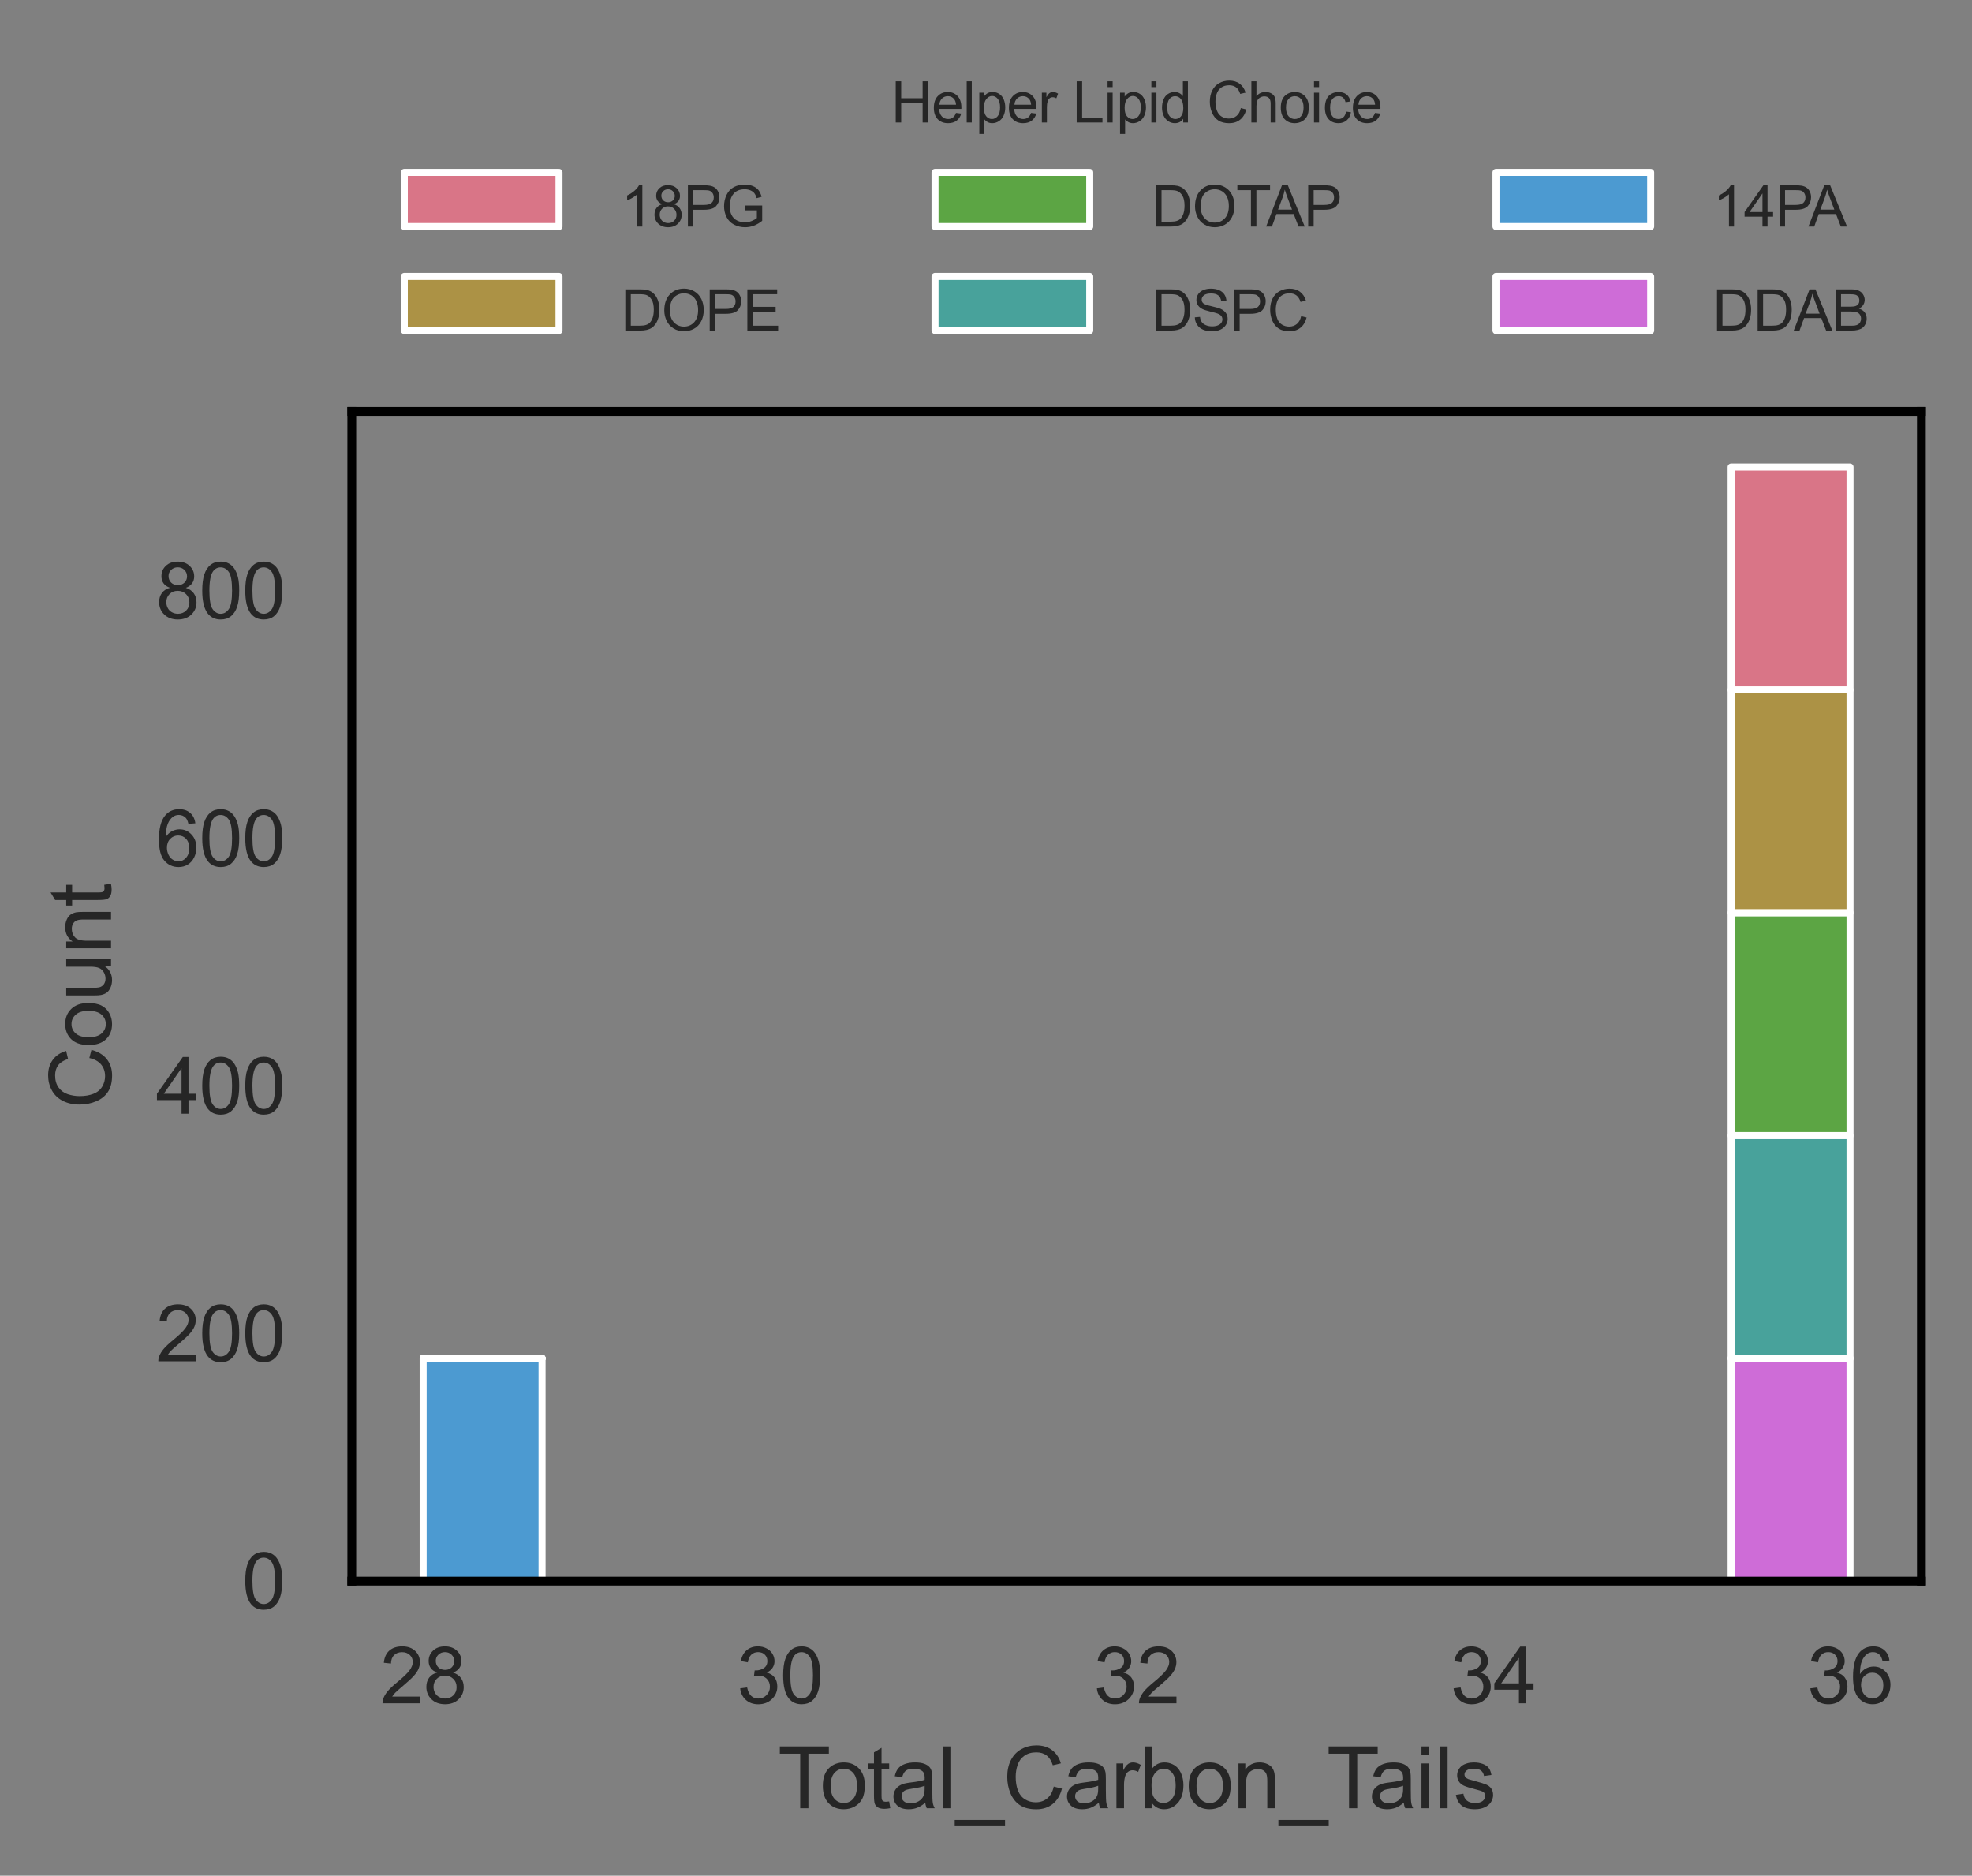 <?xml version="1.0" encoding="utf-8" standalone="no"?>
<!DOCTYPE svg PUBLIC "-//W3C//DTD SVG 1.1//EN"
  "http://www.w3.org/Graphics/SVG/1.1/DTD/svg11.dtd">
<svg xmlns:xlink="http://www.w3.org/1999/xlink" width="280.425pt" height="266.694pt" viewBox="0 0 280.425 266.694" xmlns="http://www.w3.org/2000/svg" version="1.1">
 <rect x="0" y="0" width="280.425" height="266.694" fill="#808080" stroke="none"/>
 <defs>
  <style type="text/css">*{stroke-linejoin: round; stroke-linecap: butt}</style>
 </defs>
 <g id="figure_1">
  <g id="patch_1">
   <path d="M 0 266.694 
L 280.425 266.694 
L 280.425 0 
L 0 0 
L 0 266.694 
z
" style="fill: none"/>
  </g>
  <g id="axes_1">
   <g id="patch_2">
    <path d="M 50.025 224.814 
L 273.225 224.814 
L 273.225 58.494 
L 50.025 58.494 
L 50.025 224.814 
z
" style="fill: none"/>
   </g>
   <g id="matplotlib.axis_1">
    <g id="xtick_1">
     <g id="text_1">
      <!-- 28 -->
      <g style="fill: #262626" transform="translate(54.054 242.187) scale(0.11 -0.11)">
       <defs>
        <path id="ArialMT-32" d="M 3222 541 
L 3222 0 
L 194 0 
Q 188 203 259 391 
Q 375 700 629 1000 
Q 884 1300 1366 1694 
Q 2113 2306 2375 2664 
Q 2638 3022 2638 3341 
Q 2638 3675 2398 3904 
Q 2159 4134 1775 4134 
Q 1369 4134 1125 3890 
Q 881 3647 878 3216 
L 300 3275 
Q 359 3922 746 4261 
Q 1134 4600 1788 4600 
Q 2447 4600 2831 4234 
Q 3216 3869 3216 3328 
Q 3216 3053 3103 2787 
Q 2991 2522 2730 2228 
Q 2469 1934 1863 1422 
Q 1356 997 1212 845 
Q 1069 694 975 541 
L 3222 541 
z
" transform="scale(0.016)"/>
        <path id="ArialMT-38" d="M 1131 2484 
Q 781 2613 612 2850 
Q 444 3088 444 3419 
Q 444 3919 803 4259 
Q 1163 4600 1759 4600 
Q 2359 4600 2725 4251 
Q 3091 3903 3091 3403 
Q 3091 3084 2923 2848 
Q 2756 2613 2416 2484 
Q 2838 2347 3058 2040 
Q 3278 1734 3278 1309 
Q 3278 722 2862 322 
Q 2447 -78 1769 -78 
Q 1091 -78 675 323 
Q 259 725 259 1325 
Q 259 1772 486 2073 
Q 713 2375 1131 2484 
z
M 1019 3438 
Q 1019 3113 1228 2906 
Q 1438 2700 1772 2700 
Q 2097 2700 2305 2904 
Q 2513 3109 2513 3406 
Q 2513 3716 2298 3927 
Q 2084 4138 1766 4138 
Q 1444 4138 1231 3931 
Q 1019 3725 1019 3438 
z
M 838 1322 
Q 838 1081 952 856 
Q 1066 631 1291 507 
Q 1516 384 1775 384 
Q 2178 384 2440 643 
Q 2703 903 2703 1303 
Q 2703 1709 2433 1975 
Q 2163 2241 1756 2241 
Q 1359 2241 1098 1978 
Q 838 1716 838 1322 
z
" transform="scale(0.016)"/>
       </defs>
       <use xlink:href="#ArialMT-32"/>
       <use xlink:href="#ArialMT-38" x="55.615"/>
      </g>
     </g>
    </g>
    <g id="xtick_2">
     <g id="text_2">
      <!-- 30 -->
      <g style="fill: #262626" transform="translate(104.781 242.187) scale(0.11 -0.11)">
       <defs>
        <path id="ArialMT-33" d="M 269 1209 
L 831 1284 
Q 928 806 1161 595 
Q 1394 384 1728 384 
Q 2125 384 2398 659 
Q 2672 934 2672 1341 
Q 2672 1728 2419 1979 
Q 2166 2231 1775 2231 
Q 1616 2231 1378 2169 
L 1441 2663 
Q 1497 2656 1531 2656 
Q 1891 2656 2178 2843 
Q 2466 3031 2466 3422 
Q 2466 3731 2256 3934 
Q 2047 4138 1716 4138 
Q 1388 4138 1169 3931 
Q 950 3725 888 3313 
L 325 3413 
Q 428 3978 793 4289 
Q 1159 4600 1703 4600 
Q 2078 4600 2393 4439 
Q 2709 4278 2876 4000 
Q 3044 3722 3044 3409 
Q 3044 3113 2884 2869 
Q 2725 2625 2413 2481 
Q 2819 2388 3044 2092 
Q 3269 1797 3269 1353 
Q 3269 753 2831 336 
Q 2394 -81 1725 -81 
Q 1122 -81 723 278 
Q 325 638 269 1209 
z
" transform="scale(0.016)"/>
        <path id="ArialMT-30" d="M 266 2259 
Q 266 3072 433 3567 
Q 600 4063 929 4331 
Q 1259 4600 1759 4600 
Q 2128 4600 2406 4451 
Q 2684 4303 2865 4023 
Q 3047 3744 3150 3342 
Q 3253 2941 3253 2259 
Q 3253 1453 3087 958 
Q 2922 463 2592 192 
Q 2263 -78 1759 -78 
Q 1097 -78 719 397 
Q 266 969 266 2259 
z
M 844 2259 
Q 844 1131 1108 757 
Q 1372 384 1759 384 
Q 2147 384 2411 759 
Q 2675 1134 2675 2259 
Q 2675 3391 2411 3762 
Q 2147 4134 1753 4134 
Q 1366 4134 1134 3806 
Q 844 3388 844 2259 
z
" transform="scale(0.016)"/>
       </defs>
       <use xlink:href="#ArialMT-33"/>
       <use xlink:href="#ArialMT-30" x="55.615"/>
      </g>
     </g>
    </g>
    <g id="xtick_3">
     <g id="text_3">
      <!-- 32 -->
      <g style="fill: #262626" transform="translate(155.508 242.187) scale(0.11 -0.11)">
       <use xlink:href="#ArialMT-33"/>
       <use xlink:href="#ArialMT-32" x="55.615"/>
      </g>
     </g>
    </g>
    <g id="xtick_4">
     <g id="text_4">
      <!-- 34 -->
      <g style="fill: #262626" transform="translate(206.236 242.187) scale(0.11 -0.11)">
       <defs>
        <path id="ArialMT-34" d="M 2069 0 
L 2069 1097 
L 81 1097 
L 81 1613 
L 2172 4581 
L 2631 4581 
L 2631 1613 
L 3250 1613 
L 3250 1097 
L 2631 1097 
L 2631 0 
L 2069 0 
z
M 2069 1613 
L 2069 3678 
L 634 1613 
L 2069 1613 
z
" transform="scale(0.016)"/>
       </defs>
       <use xlink:href="#ArialMT-33"/>
       <use xlink:href="#ArialMT-34" x="55.615"/>
      </g>
     </g>
    </g>
    <g id="xtick_5">
     <g id="text_5">
      <!-- 36 -->
      <g style="fill: #262626" transform="translate(256.963 242.187) scale(0.11 -0.11)">
       <defs>
        <path id="ArialMT-36" d="M 3184 3459 
L 2625 3416 
Q 2550 3747 2413 3897 
Q 2184 4138 1850 4138 
Q 1581 4138 1378 3988 
Q 1113 3794 959 3422 
Q 806 3050 800 2363 
Q 1003 2672 1297 2822 
Q 1591 2972 1913 2972 
Q 2475 2972 2870 2558 
Q 3266 2144 3266 1488 
Q 3266 1056 3080 686 
Q 2894 316 2569 119 
Q 2244 -78 1831 -78 
Q 1128 -78 684 439 
Q 241 956 241 2144 
Q 241 3472 731 4075 
Q 1159 4600 1884 4600 
Q 2425 4600 2770 4297 
Q 3116 3994 3184 3459 
z
M 888 1484 
Q 888 1194 1011 928 
Q 1134 663 1356 523 
Q 1578 384 1822 384 
Q 2178 384 2434 671 
Q 2691 959 2691 1453 
Q 2691 1928 2437 2201 
Q 2184 2475 1800 2475 
Q 1419 2475 1153 2201 
Q 888 1928 888 1484 
z
" transform="scale(0.016)"/>
       </defs>
       <use xlink:href="#ArialMT-33"/>
       <use xlink:href="#ArialMT-36" x="55.615"/>
      </g>
     </g>
    </g>
    <g id="text_6">
     <!-- Total_Carbon_Tails -->
     <g style="fill: #262626" transform="translate(110.605 257.109) scale(0.12 -0.12)">
      <defs>
       <path id="ArialMT-54" d="M 1659 0 
L 1659 4041 
L 150 4041 
L 150 4581 
L 3781 4581 
L 3781 4041 
L 2266 4041 
L 2266 0 
L 1659 0 
z
" transform="scale(0.016)"/>
       <path id="ArialMT-6f" d="M 213 1659 
Q 213 2581 725 3025 
Q 1153 3394 1769 3394 
Q 2453 3394 2887 2945 
Q 3322 2497 3322 1706 
Q 3322 1066 3130 698 
Q 2938 331 2570 128 
Q 2203 -75 1769 -75 
Q 1072 -75 642 372 
Q 213 819 213 1659 
z
M 791 1659 
Q 791 1022 1069 705 
Q 1347 388 1769 388 
Q 2188 388 2466 706 
Q 2744 1025 2744 1678 
Q 2744 2294 2464 2611 
Q 2184 2928 1769 2928 
Q 1347 2928 1069 2612 
Q 791 2297 791 1659 
z
" transform="scale(0.016)"/>
       <path id="ArialMT-74" d="M 1650 503 
L 1731 6 
Q 1494 -44 1306 -44 
Q 1000 -44 831 53 
Q 663 150 594 308 
Q 525 466 525 972 
L 525 2881 
L 113 2881 
L 113 3319 
L 525 3319 
L 525 4141 
L 1084 4478 
L 1084 3319 
L 1650 3319 
L 1650 2881 
L 1084 2881 
L 1084 941 
Q 1084 700 1114 631 
Q 1144 563 1211 522 
Q 1278 481 1403 481 
Q 1497 481 1650 503 
z
" transform="scale(0.016)"/>
       <path id="ArialMT-61" d="M 2588 409 
Q 2275 144 1986 34 
Q 1697 -75 1366 -75 
Q 819 -75 525 192 
Q 231 459 231 875 
Q 231 1119 342 1320 
Q 453 1522 633 1644 
Q 813 1766 1038 1828 
Q 1203 1872 1538 1913 
Q 2219 1994 2541 2106 
Q 2544 2222 2544 2253 
Q 2544 2597 2384 2738 
Q 2169 2928 1744 2928 
Q 1347 2928 1158 2789 
Q 969 2650 878 2297 
L 328 2372 
Q 403 2725 575 2942 
Q 747 3159 1072 3276 
Q 1397 3394 1825 3394 
Q 2250 3394 2515 3294 
Q 2781 3194 2906 3042 
Q 3031 2891 3081 2659 
Q 3109 2516 3109 2141 
L 3109 1391 
Q 3109 606 3145 398 
Q 3181 191 3288 0 
L 2700 0 
Q 2613 175 2588 409 
z
M 2541 1666 
Q 2234 1541 1622 1453 
Q 1275 1403 1131 1340 
Q 988 1278 909 1158 
Q 831 1038 831 891 
Q 831 666 1001 516 
Q 1172 366 1500 366 
Q 1825 366 2078 508 
Q 2331 650 2450 897 
Q 2541 1088 2541 1459 
L 2541 1666 
z
" transform="scale(0.016)"/>
       <path id="ArialMT-6c" d="M 409 0 
L 409 4581 
L 972 4581 
L 972 0 
L 409 0 
z
" transform="scale(0.016)"/>
       <path id="ArialMT-5f" d="M -97 -1272 
L -97 -866 
L 3631 -866 
L 3631 -1272 
L -97 -1272 
z
" transform="scale(0.016)"/>
       <path id="ArialMT-43" d="M 3763 1606 
L 4369 1453 
Q 4178 706 3683 314 
Q 3188 -78 2472 -78 
Q 1731 -78 1267 223 
Q 803 525 561 1097 
Q 319 1669 319 2325 
Q 319 3041 592 3573 
Q 866 4106 1370 4382 
Q 1875 4659 2481 4659 
Q 3169 4659 3637 4309 
Q 4106 3959 4291 3325 
L 3694 3184 
Q 3534 3684 3231 3912 
Q 2928 4141 2469 4141 
Q 1941 4141 1586 3887 
Q 1231 3634 1087 3207 
Q 944 2781 944 2328 
Q 944 1744 1114 1308 
Q 1284 872 1643 656 
Q 2003 441 2422 441 
Q 2931 441 3284 734 
Q 3638 1028 3763 1606 
z
" transform="scale(0.016)"/>
       <path id="ArialMT-72" d="M 416 0 
L 416 3319 
L 922 3319 
L 922 2816 
Q 1116 3169 1280 3281 
Q 1444 3394 1641 3394 
Q 1925 3394 2219 3213 
L 2025 2691 
Q 1819 2813 1613 2813 
Q 1428 2813 1281 2702 
Q 1134 2591 1072 2394 
Q 978 2094 978 1738 
L 978 0 
L 416 0 
z
" transform="scale(0.016)"/>
       <path id="ArialMT-62" d="M 941 0 
L 419 0 
L 419 4581 
L 981 4581 
L 981 2947 
Q 1338 3394 1891 3394 
Q 2197 3394 2470 3270 
Q 2744 3147 2920 2923 
Q 3097 2700 3197 2384 
Q 3297 2069 3297 1709 
Q 3297 856 2875 390 
Q 2453 -75 1863 -75 
Q 1275 -75 941 416 
L 941 0 
z
M 934 1684 
Q 934 1088 1097 822 
Q 1363 388 1816 388 
Q 2184 388 2453 708 
Q 2722 1028 2722 1663 
Q 2722 2313 2464 2622 
Q 2206 2931 1841 2931 
Q 1472 2931 1203 2611 
Q 934 2291 934 1684 
z
" transform="scale(0.016)"/>
       <path id="ArialMT-6e" d="M 422 0 
L 422 3319 
L 928 3319 
L 928 2847 
Q 1294 3394 1984 3394 
Q 2284 3394 2536 3286 
Q 2788 3178 2913 3003 
Q 3038 2828 3088 2588 
Q 3119 2431 3119 2041 
L 3119 0 
L 2556 0 
L 2556 2019 
Q 2556 2363 2490 2533 
Q 2425 2703 2258 2804 
Q 2091 2906 1866 2906 
Q 1506 2906 1245 2678 
Q 984 2450 984 1813 
L 984 0 
L 422 0 
z
" transform="scale(0.016)"/>
       <path id="ArialMT-69" d="M 425 3934 
L 425 4581 
L 988 4581 
L 988 3934 
L 425 3934 
z
M 425 0 
L 425 3319 
L 988 3319 
L 988 0 
L 425 0 
z
" transform="scale(0.016)"/>
       <path id="ArialMT-73" d="M 197 991 
L 753 1078 
Q 800 744 1014 566 
Q 1228 388 1613 388 
Q 2000 388 2187 545 
Q 2375 703 2375 916 
Q 2375 1106 2209 1216 
Q 2094 1291 1634 1406 
Q 1016 1563 777 1677 
Q 538 1791 414 1992 
Q 291 2194 291 2438 
Q 291 2659 392 2848 
Q 494 3038 669 3163 
Q 800 3259 1026 3326 
Q 1253 3394 1513 3394 
Q 1903 3394 2198 3281 
Q 2494 3169 2634 2976 
Q 2775 2784 2828 2463 
L 2278 2388 
Q 2241 2644 2061 2787 
Q 1881 2931 1553 2931 
Q 1166 2931 1000 2803 
Q 834 2675 834 2503 
Q 834 2394 903 2306 
Q 972 2216 1119 2156 
Q 1203 2125 1616 2013 
Q 2213 1853 2448 1751 
Q 2684 1650 2818 1456 
Q 2953 1263 2953 975 
Q 2953 694 2789 445 
Q 2625 197 2315 61 
Q 2006 -75 1616 -75 
Q 969 -75 630 194 
Q 291 463 197 991 
z
" transform="scale(0.016)"/>
      </defs>
      <use xlink:href="#ArialMT-54"/>
      <use xlink:href="#ArialMT-6f" x="49.959"/>
      <use xlink:href="#ArialMT-74" x="105.574"/>
      <use xlink:href="#ArialMT-61" x="133.357"/>
      <use xlink:href="#ArialMT-6c" x="188.973"/>
      <use xlink:href="#ArialMT-5f" x="211.189"/>
      <use xlink:href="#ArialMT-43" x="266.805"/>
      <use xlink:href="#ArialMT-61" x="339.021"/>
      <use xlink:href="#ArialMT-72" x="394.637"/>
      <use xlink:href="#ArialMT-62" x="427.938"/>
      <use xlink:href="#ArialMT-6f" x="483.553"/>
      <use xlink:href="#ArialMT-6e" x="539.168"/>
      <use xlink:href="#ArialMT-5f" x="594.783"/>
      <use xlink:href="#ArialMT-54" x="650.398"/>
      <use xlink:href="#ArialMT-61" x="700.357"/>
      <use xlink:href="#ArialMT-69" x="755.973"/>
      <use xlink:href="#ArialMT-6c" x="778.189"/>
      <use xlink:href="#ArialMT-73" x="800.406"/>
     </g>
    </g>
   </g>
   <g id="matplotlib.axis_2">
    <g id="ytick_1">
     <g id="text_7">
      <!-- 0 -->
      <g style="fill: #262626" transform="translate(34.408 228.751) scale(0.11 -0.11)">
       <use xlink:href="#ArialMT-30"/>
      </g>
     </g>
    </g>
    <g id="ytick_2">
     <g id="text_8">
      <!-- 200 -->
      <g style="fill: #262626" transform="translate(22.174 193.551) scale(0.11 -0.11)">
       <use xlink:href="#ArialMT-32"/>
       <use xlink:href="#ArialMT-30" x="55.615"/>
       <use xlink:href="#ArialMT-30" x="111.23"/>
      </g>
     </g>
    </g>
    <g id="ytick_3">
     <g id="text_9">
      <!-- 400 -->
      <g style="fill: #262626" transform="translate(22.174 158.351) scale(0.11 -0.11)">
       <use xlink:href="#ArialMT-34"/>
       <use xlink:href="#ArialMT-30" x="55.615"/>
       <use xlink:href="#ArialMT-30" x="111.23"/>
      </g>
     </g>
    </g>
    <g id="ytick_4">
     <g id="text_10">
      <!-- 600 -->
      <g style="fill: #262626" transform="translate(22.174 123.151) scale(0.11 -0.11)">
       <use xlink:href="#ArialMT-36"/>
       <use xlink:href="#ArialMT-30" x="55.615"/>
       <use xlink:href="#ArialMT-30" x="111.23"/>
      </g>
     </g>
    </g>
    <g id="ytick_5">
     <g id="text_11">
      <!-- 800 -->
      <g style="fill: #262626" transform="translate(22.174 87.951) scale(0.11 -0.11)">
       <use xlink:href="#ArialMT-38"/>
       <use xlink:href="#ArialMT-30" x="55.615"/>
       <use xlink:href="#ArialMT-30" x="111.23"/>
      </g>
     </g>
    </g>
    <g id="text_12">
     <!-- Count -->
     <g style="fill: #262626" transform="translate(15.789 157.663) rotate(-90) scale(0.12 -0.12)">
      <defs>
       <path id="ArialMT-75" d="M 2597 0 
L 2597 488 
Q 2209 -75 1544 -75 
Q 1250 -75 995 37 
Q 741 150 617 320 
Q 494 491 444 738 
Q 409 903 409 1263 
L 409 3319 
L 972 3319 
L 972 1478 
Q 972 1038 1006 884 
Q 1059 663 1231 536 
Q 1403 409 1656 409 
Q 1909 409 2131 539 
Q 2353 669 2445 892 
Q 2538 1116 2538 1541 
L 2538 3319 
L 3100 3319 
L 3100 0 
L 2597 0 
z
" transform="scale(0.016)"/>
      </defs>
      <use xlink:href="#ArialMT-43"/>
      <use xlink:href="#ArialMT-6f" x="72.217"/>
      <use xlink:href="#ArialMT-75" x="127.832"/>
      <use xlink:href="#ArialMT-6e" x="183.447"/>
      <use xlink:href="#ArialMT-74" x="239.062"/>
     </g>
    </g>
   </g>
   <g id="patch_3">
    <path d="M 60.171 224.814 
L 77.08 224.814 
L 77.08 224.814 
L 60.171 224.814 
z
" clip-path="url(#pda7e14e24a)" style="fill: #e866f4; fill-opacity: 0.75; stroke: #ffffff; stroke-linejoin: miter"/>
   </g>
   <g id="patch_4">
    <path d="M 77.08 224.814 
L 93.989 224.814 
L 93.989 224.814 
L 77.08 224.814 
z
" clip-path="url(#pda7e14e24a)" style="fill: #e866f4; fill-opacity: 0.75; stroke: #ffffff; stroke-linejoin: miter"/>
   </g>
   <g id="patch_5">
    <path d="M 93.989 224.814 
L 110.898 224.814 
L 110.898 224.814 
L 93.989 224.814 
z
" clip-path="url(#pda7e14e24a)" style="fill: #e866f4; fill-opacity: 0.75; stroke: #ffffff; stroke-linejoin: miter"/>
   </g>
   <g id="patch_6">
    <path d="M 110.898 224.814 
L 127.807 224.814 
L 127.807 224.814 
L 110.898 224.814 
z
" clip-path="url(#pda7e14e24a)" style="fill: #e866f4; fill-opacity: 0.75; stroke: #ffffff; stroke-linejoin: miter"/>
   </g>
   <g id="patch_7">
    <path d="M 127.807 224.814 
L 144.716 224.814 
L 144.716 224.814 
L 127.807 224.814 
z
" clip-path="url(#pda7e14e24a)" style="fill: #e866f4; fill-opacity: 0.75; stroke: #ffffff; stroke-linejoin: miter"/>
   </g>
   <g id="patch_8">
    <path d="M 144.716 224.814 
L 161.625 224.814 
L 161.625 224.814 
L 144.716 224.814 
z
" clip-path="url(#pda7e14e24a)" style="fill: #e866f4; fill-opacity: 0.75; stroke: #ffffff; stroke-linejoin: miter"/>
   </g>
   <g id="patch_9">
    <path d="M 161.625 224.814 
L 178.535 224.814 
L 178.535 224.814 
L 161.625 224.814 
z
" clip-path="url(#pda7e14e24a)" style="fill: #e866f4; fill-opacity: 0.75; stroke: #ffffff; stroke-linejoin: miter"/>
   </g>
   <g id="patch_10">
    <path d="M 178.535 224.814 
L 195.444 224.814 
L 195.444 224.814 
L 178.535 224.814 
z
" clip-path="url(#pda7e14e24a)" style="fill: #e866f4; fill-opacity: 0.75; stroke: #ffffff; stroke-linejoin: miter"/>
   </g>
   <g id="patch_11">
    <path d="M 195.444 224.814 
L 212.353 224.814 
L 212.353 224.814 
L 195.444 224.814 
z
" clip-path="url(#pda7e14e24a)" style="fill: #e866f4; fill-opacity: 0.75; stroke: #ffffff; stroke-linejoin: miter"/>
   </g>
   <g id="patch_12">
    <path d="M 212.353 224.814 
L 229.262 224.814 
L 229.262 224.814 
L 212.353 224.814 
z
" clip-path="url(#pda7e14e24a)" style="fill: #e866f4; fill-opacity: 0.75; stroke: #ffffff; stroke-linejoin: miter"/>
   </g>
   <g id="patch_13">
    <path d="M 229.262 224.814 
L 246.171 224.814 
L 246.171 224.814 
L 229.262 224.814 
z
" clip-path="url(#pda7e14e24a)" style="fill: #e866f4; fill-opacity: 0.75; stroke: #ffffff; stroke-linejoin: miter"/>
   </g>
   <g id="patch_14">
    <path d="M 246.171 224.814 
L 263.08 224.814 
L 263.08 193.134 
L 246.171 193.134 
z
" clip-path="url(#pda7e14e24a)" style="fill: #e866f4; fill-opacity: 0.75; stroke: #ffffff; stroke-linejoin: miter"/>
   </g>
   <g id="patch_15">
    <path d="M 60.171 224.814 
L 77.08 224.814 
L 77.08 193.134 
L 60.171 193.134 
z
" clip-path="url(#pda7e14e24a)" style="fill: #3ba3ec; fill-opacity: 0.75; stroke: #ffffff; stroke-linejoin: miter"/>
   </g>
   <g id="patch_16">
    <path d="M 77.08 224.814 
L 93.989 224.814 
L 93.989 224.814 
L 77.08 224.814 
z
" clip-path="url(#pda7e14e24a)" style="fill: #3ba3ec; fill-opacity: 0.75; stroke: #ffffff; stroke-linejoin: miter"/>
   </g>
   <g id="patch_17">
    <path d="M 93.989 224.814 
L 110.898 224.814 
L 110.898 224.814 
L 93.989 224.814 
z
" clip-path="url(#pda7e14e24a)" style="fill: #3ba3ec; fill-opacity: 0.75; stroke: #ffffff; stroke-linejoin: miter"/>
   </g>
   <g id="patch_18">
    <path d="M 110.898 224.814 
L 127.807 224.814 
L 127.807 224.814 
L 110.898 224.814 
z
" clip-path="url(#pda7e14e24a)" style="fill: #3ba3ec; fill-opacity: 0.75; stroke: #ffffff; stroke-linejoin: miter"/>
   </g>
   <g id="patch_19">
    <path d="M 127.807 224.814 
L 144.716 224.814 
L 144.716 224.814 
L 127.807 224.814 
z
" clip-path="url(#pda7e14e24a)" style="fill: #3ba3ec; fill-opacity: 0.75; stroke: #ffffff; stroke-linejoin: miter"/>
   </g>
   <g id="patch_20">
    <path d="M 144.716 224.814 
L 161.625 224.814 
L 161.625 224.814 
L 144.716 224.814 
z
" clip-path="url(#pda7e14e24a)" style="fill: #3ba3ec; fill-opacity: 0.75; stroke: #ffffff; stroke-linejoin: miter"/>
   </g>
   <g id="patch_21">
    <path d="M 161.625 224.814 
L 178.535 224.814 
L 178.535 224.814 
L 161.625 224.814 
z
" clip-path="url(#pda7e14e24a)" style="fill: #3ba3ec; fill-opacity: 0.75; stroke: #ffffff; stroke-linejoin: miter"/>
   </g>
   <g id="patch_22">
    <path d="M 178.535 224.814 
L 195.444 224.814 
L 195.444 224.814 
L 178.535 224.814 
z
" clip-path="url(#pda7e14e24a)" style="fill: #3ba3ec; fill-opacity: 0.75; stroke: #ffffff; stroke-linejoin: miter"/>
   </g>
   <g id="patch_23">
    <path d="M 195.444 224.814 
L 212.353 224.814 
L 212.353 224.814 
L 195.444 224.814 
z
" clip-path="url(#pda7e14e24a)" style="fill: #3ba3ec; fill-opacity: 0.75; stroke: #ffffff; stroke-linejoin: miter"/>
   </g>
   <g id="patch_24">
    <path d="M 212.353 224.814 
L 229.262 224.814 
L 229.262 224.814 
L 212.353 224.814 
z
" clip-path="url(#pda7e14e24a)" style="fill: #3ba3ec; fill-opacity: 0.75; stroke: #ffffff; stroke-linejoin: miter"/>
   </g>
   <g id="patch_25">
    <path d="M 229.262 224.814 
L 246.171 224.814 
L 246.171 224.814 
L 229.262 224.814 
z
" clip-path="url(#pda7e14e24a)" style="fill: #3ba3ec; fill-opacity: 0.75; stroke: #ffffff; stroke-linejoin: miter"/>
   </g>
   <g id="patch_26">
    <path d="M 246.171 193.134 
L 263.08 193.134 
L 263.08 193.134 
L 246.171 193.134 
z
" clip-path="url(#pda7e14e24a)" style="fill: #3ba3ec; fill-opacity: 0.75; stroke: #ffffff; stroke-linejoin: miter"/>
   </g>
   <g id="patch_27">
    <path d="M 60.171 193.134 
L 77.08 193.134 
L 77.08 193.134 
L 60.171 193.134 
z
" clip-path="url(#pda7e14e24a)" style="fill: #36ada4; fill-opacity: 0.75; stroke: #ffffff; stroke-linejoin: miter"/>
   </g>
   <g id="patch_28">
    <path d="M 77.08 224.814 
L 93.989 224.814 
L 93.989 224.814 
L 77.08 224.814 
z
" clip-path="url(#pda7e14e24a)" style="fill: #36ada4; fill-opacity: 0.75; stroke: #ffffff; stroke-linejoin: miter"/>
   </g>
   <g id="patch_29">
    <path d="M 93.989 224.814 
L 110.898 224.814 
L 110.898 224.814 
L 93.989 224.814 
z
" clip-path="url(#pda7e14e24a)" style="fill: #36ada4; fill-opacity: 0.75; stroke: #ffffff; stroke-linejoin: miter"/>
   </g>
   <g id="patch_30">
    <path d="M 110.898 224.814 
L 127.807 224.814 
L 127.807 224.814 
L 110.898 224.814 
z
" clip-path="url(#pda7e14e24a)" style="fill: #36ada4; fill-opacity: 0.75; stroke: #ffffff; stroke-linejoin: miter"/>
   </g>
   <g id="patch_31">
    <path d="M 127.807 224.814 
L 144.716 224.814 
L 144.716 224.814 
L 127.807 224.814 
z
" clip-path="url(#pda7e14e24a)" style="fill: #36ada4; fill-opacity: 0.75; stroke: #ffffff; stroke-linejoin: miter"/>
   </g>
   <g id="patch_32">
    <path d="M 144.716 224.814 
L 161.625 224.814 
L 161.625 224.814 
L 144.716 224.814 
z
" clip-path="url(#pda7e14e24a)" style="fill: #36ada4; fill-opacity: 0.75; stroke: #ffffff; stroke-linejoin: miter"/>
   </g>
   <g id="patch_33">
    <path d="M 161.625 224.814 
L 178.535 224.814 
L 178.535 224.814 
L 161.625 224.814 
z
" clip-path="url(#pda7e14e24a)" style="fill: #36ada4; fill-opacity: 0.75; stroke: #ffffff; stroke-linejoin: miter"/>
   </g>
   <g id="patch_34">
    <path d="M 178.535 224.814 
L 195.444 224.814 
L 195.444 224.814 
L 178.535 224.814 
z
" clip-path="url(#pda7e14e24a)" style="fill: #36ada4; fill-opacity: 0.75; stroke: #ffffff; stroke-linejoin: miter"/>
   </g>
   <g id="patch_35">
    <path d="M 195.444 224.814 
L 212.353 224.814 
L 212.353 224.814 
L 195.444 224.814 
z
" clip-path="url(#pda7e14e24a)" style="fill: #36ada4; fill-opacity: 0.75; stroke: #ffffff; stroke-linejoin: miter"/>
   </g>
   <g id="patch_36">
    <path d="M 212.353 224.814 
L 229.262 224.814 
L 229.262 224.814 
L 212.353 224.814 
z
" clip-path="url(#pda7e14e24a)" style="fill: #36ada4; fill-opacity: 0.75; stroke: #ffffff; stroke-linejoin: miter"/>
   </g>
   <g id="patch_37">
    <path d="M 229.262 224.814 
L 246.171 224.814 
L 246.171 224.814 
L 229.262 224.814 
z
" clip-path="url(#pda7e14e24a)" style="fill: #36ada4; fill-opacity: 0.75; stroke: #ffffff; stroke-linejoin: miter"/>
   </g>
   <g id="patch_38">
    <path d="M 246.171 193.134 
L 263.08 193.134 
L 263.08 161.454 
L 246.171 161.454 
z
" clip-path="url(#pda7e14e24a)" style="fill: #36ada4; fill-opacity: 0.75; stroke: #ffffff; stroke-linejoin: miter"/>
   </g>
   <g id="patch_39">
    <path d="M 60.171 193.134 
L 77.08 193.134 
L 77.08 193.134 
L 60.171 193.134 
z
" clip-path="url(#pda7e14e24a)" style="fill: #50b131; fill-opacity: 0.75; stroke: #ffffff; stroke-linejoin: miter"/>
   </g>
   <g id="patch_40">
    <path d="M 77.08 224.814 
L 93.989 224.814 
L 93.989 224.814 
L 77.08 224.814 
z
" clip-path="url(#pda7e14e24a)" style="fill: #50b131; fill-opacity: 0.75; stroke: #ffffff; stroke-linejoin: miter"/>
   </g>
   <g id="patch_41">
    <path d="M 93.989 224.814 
L 110.898 224.814 
L 110.898 224.814 
L 93.989 224.814 
z
" clip-path="url(#pda7e14e24a)" style="fill: #50b131; fill-opacity: 0.75; stroke: #ffffff; stroke-linejoin: miter"/>
   </g>
   <g id="patch_42">
    <path d="M 110.898 224.814 
L 127.807 224.814 
L 127.807 224.814 
L 110.898 224.814 
z
" clip-path="url(#pda7e14e24a)" style="fill: #50b131; fill-opacity: 0.75; stroke: #ffffff; stroke-linejoin: miter"/>
   </g>
   <g id="patch_43">
    <path d="M 127.807 224.814 
L 144.716 224.814 
L 144.716 224.814 
L 127.807 224.814 
z
" clip-path="url(#pda7e14e24a)" style="fill: #50b131; fill-opacity: 0.75; stroke: #ffffff; stroke-linejoin: miter"/>
   </g>
   <g id="patch_44">
    <path d="M 144.716 224.814 
L 161.625 224.814 
L 161.625 224.814 
L 144.716 224.814 
z
" clip-path="url(#pda7e14e24a)" style="fill: #50b131; fill-opacity: 0.75; stroke: #ffffff; stroke-linejoin: miter"/>
   </g>
   <g id="patch_45">
    <path d="M 161.625 224.814 
L 178.535 224.814 
L 178.535 224.814 
L 161.625 224.814 
z
" clip-path="url(#pda7e14e24a)" style="fill: #50b131; fill-opacity: 0.75; stroke: #ffffff; stroke-linejoin: miter"/>
   </g>
   <g id="patch_46">
    <path d="M 178.535 224.814 
L 195.444 224.814 
L 195.444 224.814 
L 178.535 224.814 
z
" clip-path="url(#pda7e14e24a)" style="fill: #50b131; fill-opacity: 0.75; stroke: #ffffff; stroke-linejoin: miter"/>
   </g>
   <g id="patch_47">
    <path d="M 195.444 224.814 
L 212.353 224.814 
L 212.353 224.814 
L 195.444 224.814 
z
" clip-path="url(#pda7e14e24a)" style="fill: #50b131; fill-opacity: 0.75; stroke: #ffffff; stroke-linejoin: miter"/>
   </g>
   <g id="patch_48">
    <path d="M 212.353 224.814 
L 229.262 224.814 
L 229.262 224.814 
L 212.353 224.814 
z
" clip-path="url(#pda7e14e24a)" style="fill: #50b131; fill-opacity: 0.75; stroke: #ffffff; stroke-linejoin: miter"/>
   </g>
   <g id="patch_49">
    <path d="M 229.262 224.814 
L 246.171 224.814 
L 246.171 224.814 
L 229.262 224.814 
z
" clip-path="url(#pda7e14e24a)" style="fill: #50b131; fill-opacity: 0.75; stroke: #ffffff; stroke-linejoin: miter"/>
   </g>
   <g id="patch_50">
    <path d="M 246.171 161.454 
L 263.08 161.454 
L 263.08 129.774 
L 246.171 129.774 
z
" clip-path="url(#pda7e14e24a)" style="fill: #50b131; fill-opacity: 0.75; stroke: #ffffff; stroke-linejoin: miter"/>
   </g>
   <g id="patch_51">
    <path d="M 60.171 193.134 
L 77.08 193.134 
L 77.08 193.134 
L 60.171 193.134 
z
" clip-path="url(#pda7e14e24a)" style="fill: #bb9832; fill-opacity: 0.75; stroke: #ffffff; stroke-linejoin: miter"/>
   </g>
   <g id="patch_52">
    <path d="M 77.08 224.814 
L 93.989 224.814 
L 93.989 224.814 
L 77.08 224.814 
z
" clip-path="url(#pda7e14e24a)" style="fill: #bb9832; fill-opacity: 0.75; stroke: #ffffff; stroke-linejoin: miter"/>
   </g>
   <g id="patch_53">
    <path d="M 93.989 224.814 
L 110.898 224.814 
L 110.898 224.814 
L 93.989 224.814 
z
" clip-path="url(#pda7e14e24a)" style="fill: #bb9832; fill-opacity: 0.75; stroke: #ffffff; stroke-linejoin: miter"/>
   </g>
   <g id="patch_54">
    <path d="M 110.898 224.814 
L 127.807 224.814 
L 127.807 224.814 
L 110.898 224.814 
z
" clip-path="url(#pda7e14e24a)" style="fill: #bb9832; fill-opacity: 0.75; stroke: #ffffff; stroke-linejoin: miter"/>
   </g>
   <g id="patch_55">
    <path d="M 127.807 224.814 
L 144.716 224.814 
L 144.716 224.814 
L 127.807 224.814 
z
" clip-path="url(#pda7e14e24a)" style="fill: #bb9832; fill-opacity: 0.75; stroke: #ffffff; stroke-linejoin: miter"/>
   </g>
   <g id="patch_56">
    <path d="M 144.716 224.814 
L 161.625 224.814 
L 161.625 224.814 
L 144.716 224.814 
z
" clip-path="url(#pda7e14e24a)" style="fill: #bb9832; fill-opacity: 0.75; stroke: #ffffff; stroke-linejoin: miter"/>
   </g>
   <g id="patch_57">
    <path d="M 161.625 224.814 
L 178.535 224.814 
L 178.535 224.814 
L 161.625 224.814 
z
" clip-path="url(#pda7e14e24a)" style="fill: #bb9832; fill-opacity: 0.75; stroke: #ffffff; stroke-linejoin: miter"/>
   </g>
   <g id="patch_58">
    <path d="M 178.535 224.814 
L 195.444 224.814 
L 195.444 224.814 
L 178.535 224.814 
z
" clip-path="url(#pda7e14e24a)" style="fill: #bb9832; fill-opacity: 0.75; stroke: #ffffff; stroke-linejoin: miter"/>
   </g>
   <g id="patch_59">
    <path d="M 195.444 224.814 
L 212.353 224.814 
L 212.353 224.814 
L 195.444 224.814 
z
" clip-path="url(#pda7e14e24a)" style="fill: #bb9832; fill-opacity: 0.75; stroke: #ffffff; stroke-linejoin: miter"/>
   </g>
   <g id="patch_60">
    <path d="M 212.353 224.814 
L 229.262 224.814 
L 229.262 224.814 
L 212.353 224.814 
z
" clip-path="url(#pda7e14e24a)" style="fill: #bb9832; fill-opacity: 0.75; stroke: #ffffff; stroke-linejoin: miter"/>
   </g>
   <g id="patch_61">
    <path d="M 229.262 224.814 
L 246.171 224.814 
L 246.171 224.814 
L 229.262 224.814 
z
" clip-path="url(#pda7e14e24a)" style="fill: #bb9832; fill-opacity: 0.75; stroke: #ffffff; stroke-linejoin: miter"/>
   </g>
   <g id="patch_62">
    <path d="M 246.171 129.774 
L 263.08 129.774 
L 263.08 98.094 
L 246.171 98.094 
z
" clip-path="url(#pda7e14e24a)" style="fill: #bb9832; fill-opacity: 0.75; stroke: #ffffff; stroke-linejoin: miter"/>
   </g>
   <g id="patch_63">
    <path d="M 60.171 193.134 
L 77.08 193.134 
L 77.08 193.134 
L 60.171 193.134 
z
" clip-path="url(#pda7e14e24a)" style="fill: #f77189; fill-opacity: 0.75; stroke: #ffffff; stroke-linejoin: miter"/>
   </g>
   <g id="patch_64">
    <path d="M 77.08 224.814 
L 93.989 224.814 
L 93.989 224.814 
L 77.08 224.814 
z
" clip-path="url(#pda7e14e24a)" style="fill: #f77189; fill-opacity: 0.75; stroke: #ffffff; stroke-linejoin: miter"/>
   </g>
   <g id="patch_65">
    <path d="M 93.989 224.814 
L 110.898 224.814 
L 110.898 224.814 
L 93.989 224.814 
z
" clip-path="url(#pda7e14e24a)" style="fill: #f77189; fill-opacity: 0.75; stroke: #ffffff; stroke-linejoin: miter"/>
   </g>
   <g id="patch_66">
    <path d="M 110.898 224.814 
L 127.807 224.814 
L 127.807 224.814 
L 110.898 224.814 
z
" clip-path="url(#pda7e14e24a)" style="fill: #f77189; fill-opacity: 0.75; stroke: #ffffff; stroke-linejoin: miter"/>
   </g>
   <g id="patch_67">
    <path d="M 127.807 224.814 
L 144.716 224.814 
L 144.716 224.814 
L 127.807 224.814 
z
" clip-path="url(#pda7e14e24a)" style="fill: #f77189; fill-opacity: 0.75; stroke: #ffffff; stroke-linejoin: miter"/>
   </g>
   <g id="patch_68">
    <path d="M 144.716 224.814 
L 161.625 224.814 
L 161.625 224.814 
L 144.716 224.814 
z
" clip-path="url(#pda7e14e24a)" style="fill: #f77189; fill-opacity: 0.75; stroke: #ffffff; stroke-linejoin: miter"/>
   </g>
   <g id="patch_69">
    <path d="M 161.625 224.814 
L 178.535 224.814 
L 178.535 224.814 
L 161.625 224.814 
z
" clip-path="url(#pda7e14e24a)" style="fill: #f77189; fill-opacity: 0.75; stroke: #ffffff; stroke-linejoin: miter"/>
   </g>
   <g id="patch_70">
    <path d="M 178.535 224.814 
L 195.444 224.814 
L 195.444 224.814 
L 178.535 224.814 
z
" clip-path="url(#pda7e14e24a)" style="fill: #f77189; fill-opacity: 0.75; stroke: #ffffff; stroke-linejoin: miter"/>
   </g>
   <g id="patch_71">
    <path d="M 195.444 224.814 
L 212.353 224.814 
L 212.353 224.814 
L 195.444 224.814 
z
" clip-path="url(#pda7e14e24a)" style="fill: #f77189; fill-opacity: 0.75; stroke: #ffffff; stroke-linejoin: miter"/>
   </g>
   <g id="patch_72">
    <path d="M 212.353 224.814 
L 229.262 224.814 
L 229.262 224.814 
L 212.353 224.814 
z
" clip-path="url(#pda7e14e24a)" style="fill: #f77189; fill-opacity: 0.75; stroke: #ffffff; stroke-linejoin: miter"/>
   </g>
   <g id="patch_73">
    <path d="M 229.262 224.814 
L 246.171 224.814 
L 246.171 224.814 
L 229.262 224.814 
z
" clip-path="url(#pda7e14e24a)" style="fill: #f77189; fill-opacity: 0.75; stroke: #ffffff; stroke-linejoin: miter"/>
   </g>
   <g id="patch_74">
    <path d="M 246.171 98.094 
L 263.08 98.094 
L 263.08 66.414 
L 246.171 66.414 
z
" clip-path="url(#pda7e14e24a)" style="fill: #f77189; fill-opacity: 0.75; stroke: #ffffff; stroke-linejoin: miter"/>
   </g>
   <g id="patch_75">
    <path d="M 50.025 224.814 
L 50.025 58.494 
" style="fill: none; stroke: #000000; stroke-width: 1.25; stroke-linejoin: miter; stroke-linecap: square"/>
   </g>
   <g id="patch_76">
    <path d="M 273.225 224.814 
L 273.225 58.494 
" style="fill: none; stroke: #000000; stroke-width: 1.25; stroke-linejoin: miter; stroke-linecap: square"/>
   </g>
   <g id="patch_77">
    <path d="M 50.025 224.814 
L 273.225 224.814 
" style="fill: none; stroke: #000000; stroke-width: 1.25; stroke-linejoin: miter; stroke-linecap: square"/>
   </g>
   <g id="patch_78">
    <path d="M 50.025 58.494 
L 273.225 58.494 
" style="fill: none; stroke: #000000; stroke-width: 1.25; stroke-linejoin: miter; stroke-linecap: square"/>
   </g>
   <g id="legend_1">
    <g id="text_13">
     <!-- Helper Lipid Choice -->
     <g style="fill: #262626" transform="translate(126.719 17.424) scale(0.08 -0.08)">
      <defs>
       <path id="ArialMT-48" d="M 513 0 
L 513 4581 
L 1119 4581 
L 1119 2700 
L 3500 2700 
L 3500 4581 
L 4106 4581 
L 4106 0 
L 3500 0 
L 3500 2159 
L 1119 2159 
L 1119 0 
L 513 0 
z
" transform="scale(0.016)"/>
       <path id="ArialMT-65" d="M 2694 1069 
L 3275 997 
Q 3138 488 2766 206 
Q 2394 -75 1816 -75 
Q 1088 -75 661 373 
Q 234 822 234 1631 
Q 234 2469 665 2931 
Q 1097 3394 1784 3394 
Q 2450 3394 2872 2941 
Q 3294 2488 3294 1666 
Q 3294 1616 3291 1516 
L 816 1516 
Q 847 969 1125 678 
Q 1403 388 1819 388 
Q 2128 388 2347 550 
Q 2566 713 2694 1069 
z
M 847 1978 
L 2700 1978 
Q 2663 2397 2488 2606 
Q 2219 2931 1791 2931 
Q 1403 2931 1139 2672 
Q 875 2413 847 1978 
z
" transform="scale(0.016)"/>
       <path id="ArialMT-70" d="M 422 -1272 
L 422 3319 
L 934 3319 
L 934 2888 
Q 1116 3141 1344 3267 
Q 1572 3394 1897 3394 
Q 2322 3394 2647 3175 
Q 2972 2956 3137 2557 
Q 3303 2159 3303 1684 
Q 3303 1175 3120 767 
Q 2938 359 2589 142 
Q 2241 -75 1856 -75 
Q 1575 -75 1351 44 
Q 1128 163 984 344 
L 984 -1272 
L 422 -1272 
z
M 931 1641 
Q 931 1000 1190 694 
Q 1450 388 1819 388 
Q 2194 388 2461 705 
Q 2728 1022 2728 1688 
Q 2728 2322 2467 2637 
Q 2206 2953 1844 2953 
Q 1484 2953 1207 2617 
Q 931 2281 931 1641 
z
" transform="scale(0.016)"/>
       <path id="ArialMT-20" transform="scale(0.016)"/>
       <path id="ArialMT-4c" d="M 469 0 
L 469 4581 
L 1075 4581 
L 1075 541 
L 3331 541 
L 3331 0 
L 469 0 
z
" transform="scale(0.016)"/>
       <path id="ArialMT-64" d="M 2575 0 
L 2575 419 
Q 2259 -75 1647 -75 
Q 1250 -75 917 144 
Q 584 363 401 755 
Q 219 1147 219 1656 
Q 219 2153 384 2558 
Q 550 2963 881 3178 
Q 1213 3394 1622 3394 
Q 1922 3394 2156 3267 
Q 2391 3141 2538 2938 
L 2538 4581 
L 3097 4581 
L 3097 0 
L 2575 0 
z
M 797 1656 
Q 797 1019 1065 703 
Q 1334 388 1700 388 
Q 2069 388 2326 689 
Q 2584 991 2584 1609 
Q 2584 2291 2321 2609 
Q 2059 2928 1675 2928 
Q 1300 2928 1048 2622 
Q 797 2316 797 1656 
z
" transform="scale(0.016)"/>
       <path id="ArialMT-68" d="M 422 0 
L 422 4581 
L 984 4581 
L 984 2938 
Q 1378 3394 1978 3394 
Q 2347 3394 2619 3248 
Q 2891 3103 3008 2847 
Q 3125 2591 3125 2103 
L 3125 0 
L 2563 0 
L 2563 2103 
Q 2563 2525 2380 2717 
Q 2197 2909 1863 2909 
Q 1613 2909 1392 2779 
Q 1172 2650 1078 2428 
Q 984 2206 984 1816 
L 984 0 
L 422 0 
z
" transform="scale(0.016)"/>
       <path id="ArialMT-63" d="M 2588 1216 
L 3141 1144 
Q 3050 572 2676 248 
Q 2303 -75 1759 -75 
Q 1078 -75 664 370 
Q 250 816 250 1647 
Q 250 2184 428 2587 
Q 606 2991 970 3192 
Q 1334 3394 1763 3394 
Q 2303 3394 2647 3120 
Q 2991 2847 3088 2344 
L 2541 2259 
Q 2463 2594 2264 2762 
Q 2066 2931 1784 2931 
Q 1359 2931 1093 2626 
Q 828 2322 828 1663 
Q 828 994 1084 691 
Q 1341 388 1753 388 
Q 2084 388 2306 591 
Q 2528 794 2588 1216 
z
" transform="scale(0.016)"/>
      </defs>
      <use xlink:href="#ArialMT-48"/>
      <use xlink:href="#ArialMT-65" x="72.217"/>
      <use xlink:href="#ArialMT-6c" x="127.832"/>
      <use xlink:href="#ArialMT-70" x="150.049"/>
      <use xlink:href="#ArialMT-65" x="205.664"/>
      <use xlink:href="#ArialMT-72" x="261.279"/>
      <use xlink:href="#ArialMT-20" x="294.58"/>
      <use xlink:href="#ArialMT-4c" x="322.363"/>
      <use xlink:href="#ArialMT-69" x="377.979"/>
      <use xlink:href="#ArialMT-70" x="400.195"/>
      <use xlink:href="#ArialMT-69" x="455.811"/>
      <use xlink:href="#ArialMT-64" x="478.027"/>
      <use xlink:href="#ArialMT-20" x="533.643"/>
      <use xlink:href="#ArialMT-43" x="561.426"/>
      <use xlink:href="#ArialMT-68" x="633.643"/>
      <use xlink:href="#ArialMT-6f" x="689.258"/>
      <use xlink:href="#ArialMT-69" x="744.873"/>
      <use xlink:href="#ArialMT-63" x="767.09"/>
      <use xlink:href="#ArialMT-65" x="817.09"/>
     </g>
    </g>
    <g id="patch_79">
     <path d="M 57.491 32.214 
L 79.491 32.214 
L 79.491 24.514 
L 57.491 24.514 
z
" style="fill: #f77189; fill-opacity: 0.75; stroke: #ffffff; stroke-linejoin: miter"/>
    </g>
    <g id="text_14">
     <!-- 18PG -->
     <g style="fill: #262626" transform="translate(88.291 32.214) scale(0.08 -0.08)">
      <defs>
       <path id="ArialMT-31" d="M 2384 0 
L 1822 0 
L 1822 3584 
Q 1619 3391 1289 3197 
Q 959 3003 697 2906 
L 697 3450 
Q 1169 3672 1522 3987 
Q 1875 4303 2022 4600 
L 2384 4600 
L 2384 0 
z
" transform="scale(0.016)"/>
       <path id="ArialMT-50" d="M 494 0 
L 494 4581 
L 2222 4581 
Q 2678 4581 2919 4538 
Q 3256 4481 3484 4323 
Q 3713 4166 3852 3881 
Q 3991 3597 3991 3256 
Q 3991 2672 3619 2267 
Q 3247 1863 2275 1863 
L 1100 1863 
L 1100 0 
L 494 0 
z
M 1100 2403 
L 2284 2403 
Q 2872 2403 3119 2622 
Q 3366 2841 3366 3238 
Q 3366 3525 3220 3729 
Q 3075 3934 2838 4000 
Q 2684 4041 2272 4041 
L 1100 4041 
L 1100 2403 
z
" transform="scale(0.016)"/>
       <path id="ArialMT-47" d="M 2638 1797 
L 2638 2334 
L 4578 2338 
L 4578 638 
Q 4131 281 3656 101 
Q 3181 -78 2681 -78 
Q 2006 -78 1454 211 
Q 903 500 622 1047 
Q 341 1594 341 2269 
Q 341 2938 620 3517 
Q 900 4097 1425 4378 
Q 1950 4659 2634 4659 
Q 3131 4659 3532 4498 
Q 3934 4338 4162 4050 
Q 4391 3763 4509 3300 
L 3963 3150 
Q 3859 3500 3706 3700 
Q 3553 3900 3268 4020 
Q 2984 4141 2638 4141 
Q 2222 4141 1919 4014 
Q 1616 3888 1430 3681 
Q 1244 3475 1141 3228 
Q 966 2803 966 2306 
Q 966 1694 1177 1281 
Q 1388 869 1791 669 
Q 2194 469 2647 469 
Q 3041 469 3416 620 
Q 3791 772 3984 944 
L 3984 1797 
L 2638 1797 
z
" transform="scale(0.016)"/>
      </defs>
      <use xlink:href="#ArialMT-31"/>
      <use xlink:href="#ArialMT-38" x="55.615"/>
      <use xlink:href="#ArialMT-50" x="111.23"/>
      <use xlink:href="#ArialMT-47" x="177.93"/>
     </g>
    </g>
    <g id="patch_80">
     <path d="M 57.491 47.004 
L 79.491 47.004 
L 79.491 39.304 
L 57.491 39.304 
z
" style="fill: #bb9832; fill-opacity: 0.75; stroke: #ffffff; stroke-linejoin: miter"/>
    </g>
    <g id="text_15">
     <!-- DOPE -->
     <g style="fill: #262626" transform="translate(88.291 47.004) scale(0.08 -0.08)">
      <defs>
       <path id="ArialMT-44" d="M 494 0 
L 494 4581 
L 2072 4581 
Q 2606 4581 2888 4516 
Q 3281 4425 3559 4188 
Q 3922 3881 4101 3404 
Q 4281 2928 4281 2316 
Q 4281 1794 4159 1391 
Q 4038 988 3847 723 
Q 3656 459 3429 307 
Q 3203 156 2883 78 
Q 2563 0 2147 0 
L 494 0 
z
M 1100 541 
L 2078 541 
Q 2531 541 2789 625 
Q 3047 709 3200 863 
Q 3416 1078 3536 1442 
Q 3656 1806 3656 2325 
Q 3656 3044 3420 3430 
Q 3184 3816 2847 3947 
Q 2603 4041 2063 4041 
L 1100 4041 
L 1100 541 
z
" transform="scale(0.016)"/>
       <path id="ArialMT-4f" d="M 309 2231 
Q 309 3372 921 4017 
Q 1534 4663 2503 4663 
Q 3138 4663 3647 4359 
Q 4156 4056 4423 3514 
Q 4691 2972 4691 2284 
Q 4691 1588 4409 1038 
Q 4128 488 3612 205 
Q 3097 -78 2500 -78 
Q 1853 -78 1343 234 
Q 834 547 571 1087 
Q 309 1628 309 2231 
z
M 934 2222 
Q 934 1394 1379 917 
Q 1825 441 2497 441 
Q 3181 441 3623 922 
Q 4066 1403 4066 2288 
Q 4066 2847 3877 3264 
Q 3688 3681 3323 3911 
Q 2959 4141 2506 4141 
Q 1863 4141 1398 3698 
Q 934 3256 934 2222 
z
" transform="scale(0.016)"/>
       <path id="ArialMT-45" d="M 506 0 
L 506 4581 
L 3819 4581 
L 3819 4041 
L 1113 4041 
L 1113 2638 
L 3647 2638 
L 3647 2100 
L 1113 2100 
L 1113 541 
L 3925 541 
L 3925 0 
L 506 0 
z
" transform="scale(0.016)"/>
      </defs>
      <use xlink:href="#ArialMT-44"/>
      <use xlink:href="#ArialMT-4f" x="72.217"/>
      <use xlink:href="#ArialMT-50" x="150"/>
      <use xlink:href="#ArialMT-45" x="216.699"/>
     </g>
    </g>
    <g id="patch_81">
     <path d="M 132.964 32.214 
L 154.964 32.214 
L 154.964 24.514 
L 132.964 24.514 
z
" style="fill: #50b131; fill-opacity: 0.75; stroke: #ffffff; stroke-linejoin: miter"/>
    </g>
    <g id="text_16">
     <!-- DOTAP -->
     <g style="fill: #262626" transform="translate(163.764 32.214) scale(0.08 -0.08)">
      <defs>
       <path id="ArialMT-41" d="M -9 0 
L 1750 4581 
L 2403 4581 
L 4278 0 
L 3588 0 
L 3053 1388 
L 1138 1388 
L 634 0 
L -9 0 
z
M 1313 1881 
L 2866 1881 
L 2388 3150 
Q 2169 3728 2063 4100 
Q 1975 3659 1816 3225 
L 1313 1881 
z
" transform="scale(0.016)"/>
      </defs>
      <use xlink:href="#ArialMT-44"/>
      <use xlink:href="#ArialMT-4f" x="72.217"/>
      <use xlink:href="#ArialMT-54" x="150"/>
      <use xlink:href="#ArialMT-41" x="203.709"/>
      <use xlink:href="#ArialMT-50" x="270.408"/>
     </g>
    </g>
    <g id="patch_82">
     <path d="M 132.964 47.004 
L 154.964 47.004 
L 154.964 39.304 
L 132.964 39.304 
z
" style="fill: #36ada4; fill-opacity: 0.75; stroke: #ffffff; stroke-linejoin: miter"/>
    </g>
    <g id="text_17">
     <!-- DSPC -->
     <g style="fill: #262626" transform="translate(163.764 47.004) scale(0.08 -0.08)">
      <defs>
       <path id="ArialMT-53" d="M 288 1472 
L 859 1522 
Q 900 1178 1048 958 
Q 1197 738 1509 602 
Q 1822 466 2213 466 
Q 2559 466 2825 569 
Q 3091 672 3220 851 
Q 3350 1031 3350 1244 
Q 3350 1459 3225 1620 
Q 3100 1781 2813 1891 
Q 2628 1963 1997 2114 
Q 1366 2266 1113 2400 
Q 784 2572 623 2826 
Q 463 3081 463 3397 
Q 463 3744 659 4045 
Q 856 4347 1234 4503 
Q 1613 4659 2075 4659 
Q 2584 4659 2973 4495 
Q 3363 4331 3572 4012 
Q 3781 3694 3797 3291 
L 3216 3247 
Q 3169 3681 2898 3903 
Q 2628 4125 2100 4125 
Q 1550 4125 1298 3923 
Q 1047 3722 1047 3438 
Q 1047 3191 1225 3031 
Q 1400 2872 2139 2705 
Q 2878 2538 3153 2413 
Q 3553 2228 3743 1945 
Q 3934 1663 3934 1294 
Q 3934 928 3725 604 
Q 3516 281 3123 101 
Q 2731 -78 2241 -78 
Q 1619 -78 1198 103 
Q 778 284 539 648 
Q 300 1013 288 1472 
z
" transform="scale(0.016)"/>
      </defs>
      <use xlink:href="#ArialMT-44"/>
      <use xlink:href="#ArialMT-53" x="72.217"/>
      <use xlink:href="#ArialMT-50" x="138.916"/>
      <use xlink:href="#ArialMT-43" x="205.615"/>
     </g>
    </g>
    <g id="patch_83">
     <path d="M 212.732 32.214 
L 234.732 32.214 
L 234.732 24.514 
L 212.732 24.514 
z
" style="fill: #3ba3ec; fill-opacity: 0.75; stroke: #ffffff; stroke-linejoin: miter"/>
    </g>
    <g id="text_18">
     <!-- 14PA -->
     <g style="fill: #262626" transform="translate(243.532 32.214) scale(0.08 -0.08)">
      <use xlink:href="#ArialMT-31"/>
      <use xlink:href="#ArialMT-34" x="55.615"/>
      <use xlink:href="#ArialMT-50" x="111.23"/>
      <use xlink:href="#ArialMT-41" x="170.555"/>
     </g>
    </g>
    <g id="patch_84">
     <path d="M 212.732 47.004 
L 234.732 47.004 
L 234.732 39.304 
L 212.732 39.304 
z
" style="fill: #e866f4; fill-opacity: 0.75; stroke: #ffffff; stroke-linejoin: miter"/>
    </g>
    <g id="text_19">
     <!-- DDAB -->
     <g style="fill: #262626" transform="translate(243.532 47.004) scale(0.08 -0.08)">
      <defs>
       <path id="ArialMT-42" d="M 469 0 
L 469 4581 
L 2188 4581 
Q 2713 4581 3030 4442 
Q 3347 4303 3526 4014 
Q 3706 3725 3706 3409 
Q 3706 3116 3547 2856 
Q 3388 2597 3066 2438 
Q 3481 2316 3704 2022 
Q 3928 1728 3928 1328 
Q 3928 1006 3792 729 
Q 3656 453 3456 303 
Q 3256 153 2954 76 
Q 2653 0 2216 0 
L 469 0 
z
M 1075 2656 
L 2066 2656 
Q 2469 2656 2644 2709 
Q 2875 2778 2992 2937 
Q 3109 3097 3109 3338 
Q 3109 3566 3000 3739 
Q 2891 3913 2687 3977 
Q 2484 4041 1991 4041 
L 1075 4041 
L 1075 2656 
z
M 1075 541 
L 2216 541 
Q 2509 541 2628 563 
Q 2838 600 2978 687 
Q 3119 775 3209 942 
Q 3300 1109 3300 1328 
Q 3300 1584 3169 1773 
Q 3038 1963 2805 2039 
Q 2572 2116 2134 2116 
L 1075 2116 
L 1075 541 
z
" transform="scale(0.016)"/>
      </defs>
      <use xlink:href="#ArialMT-44"/>
      <use xlink:href="#ArialMT-44" x="72.217"/>
      <use xlink:href="#ArialMT-41" x="144.434"/>
      <use xlink:href="#ArialMT-42" x="211.133"/>
     </g>
    </g>
   </g>
  </g>
 </g>
 <defs>
  <clipPath id="pda7e14e24a">
   <rect x="50.025" y="58.494" width="223.2" height="166.32"/>
  </clipPath>
 </defs>
</svg>
